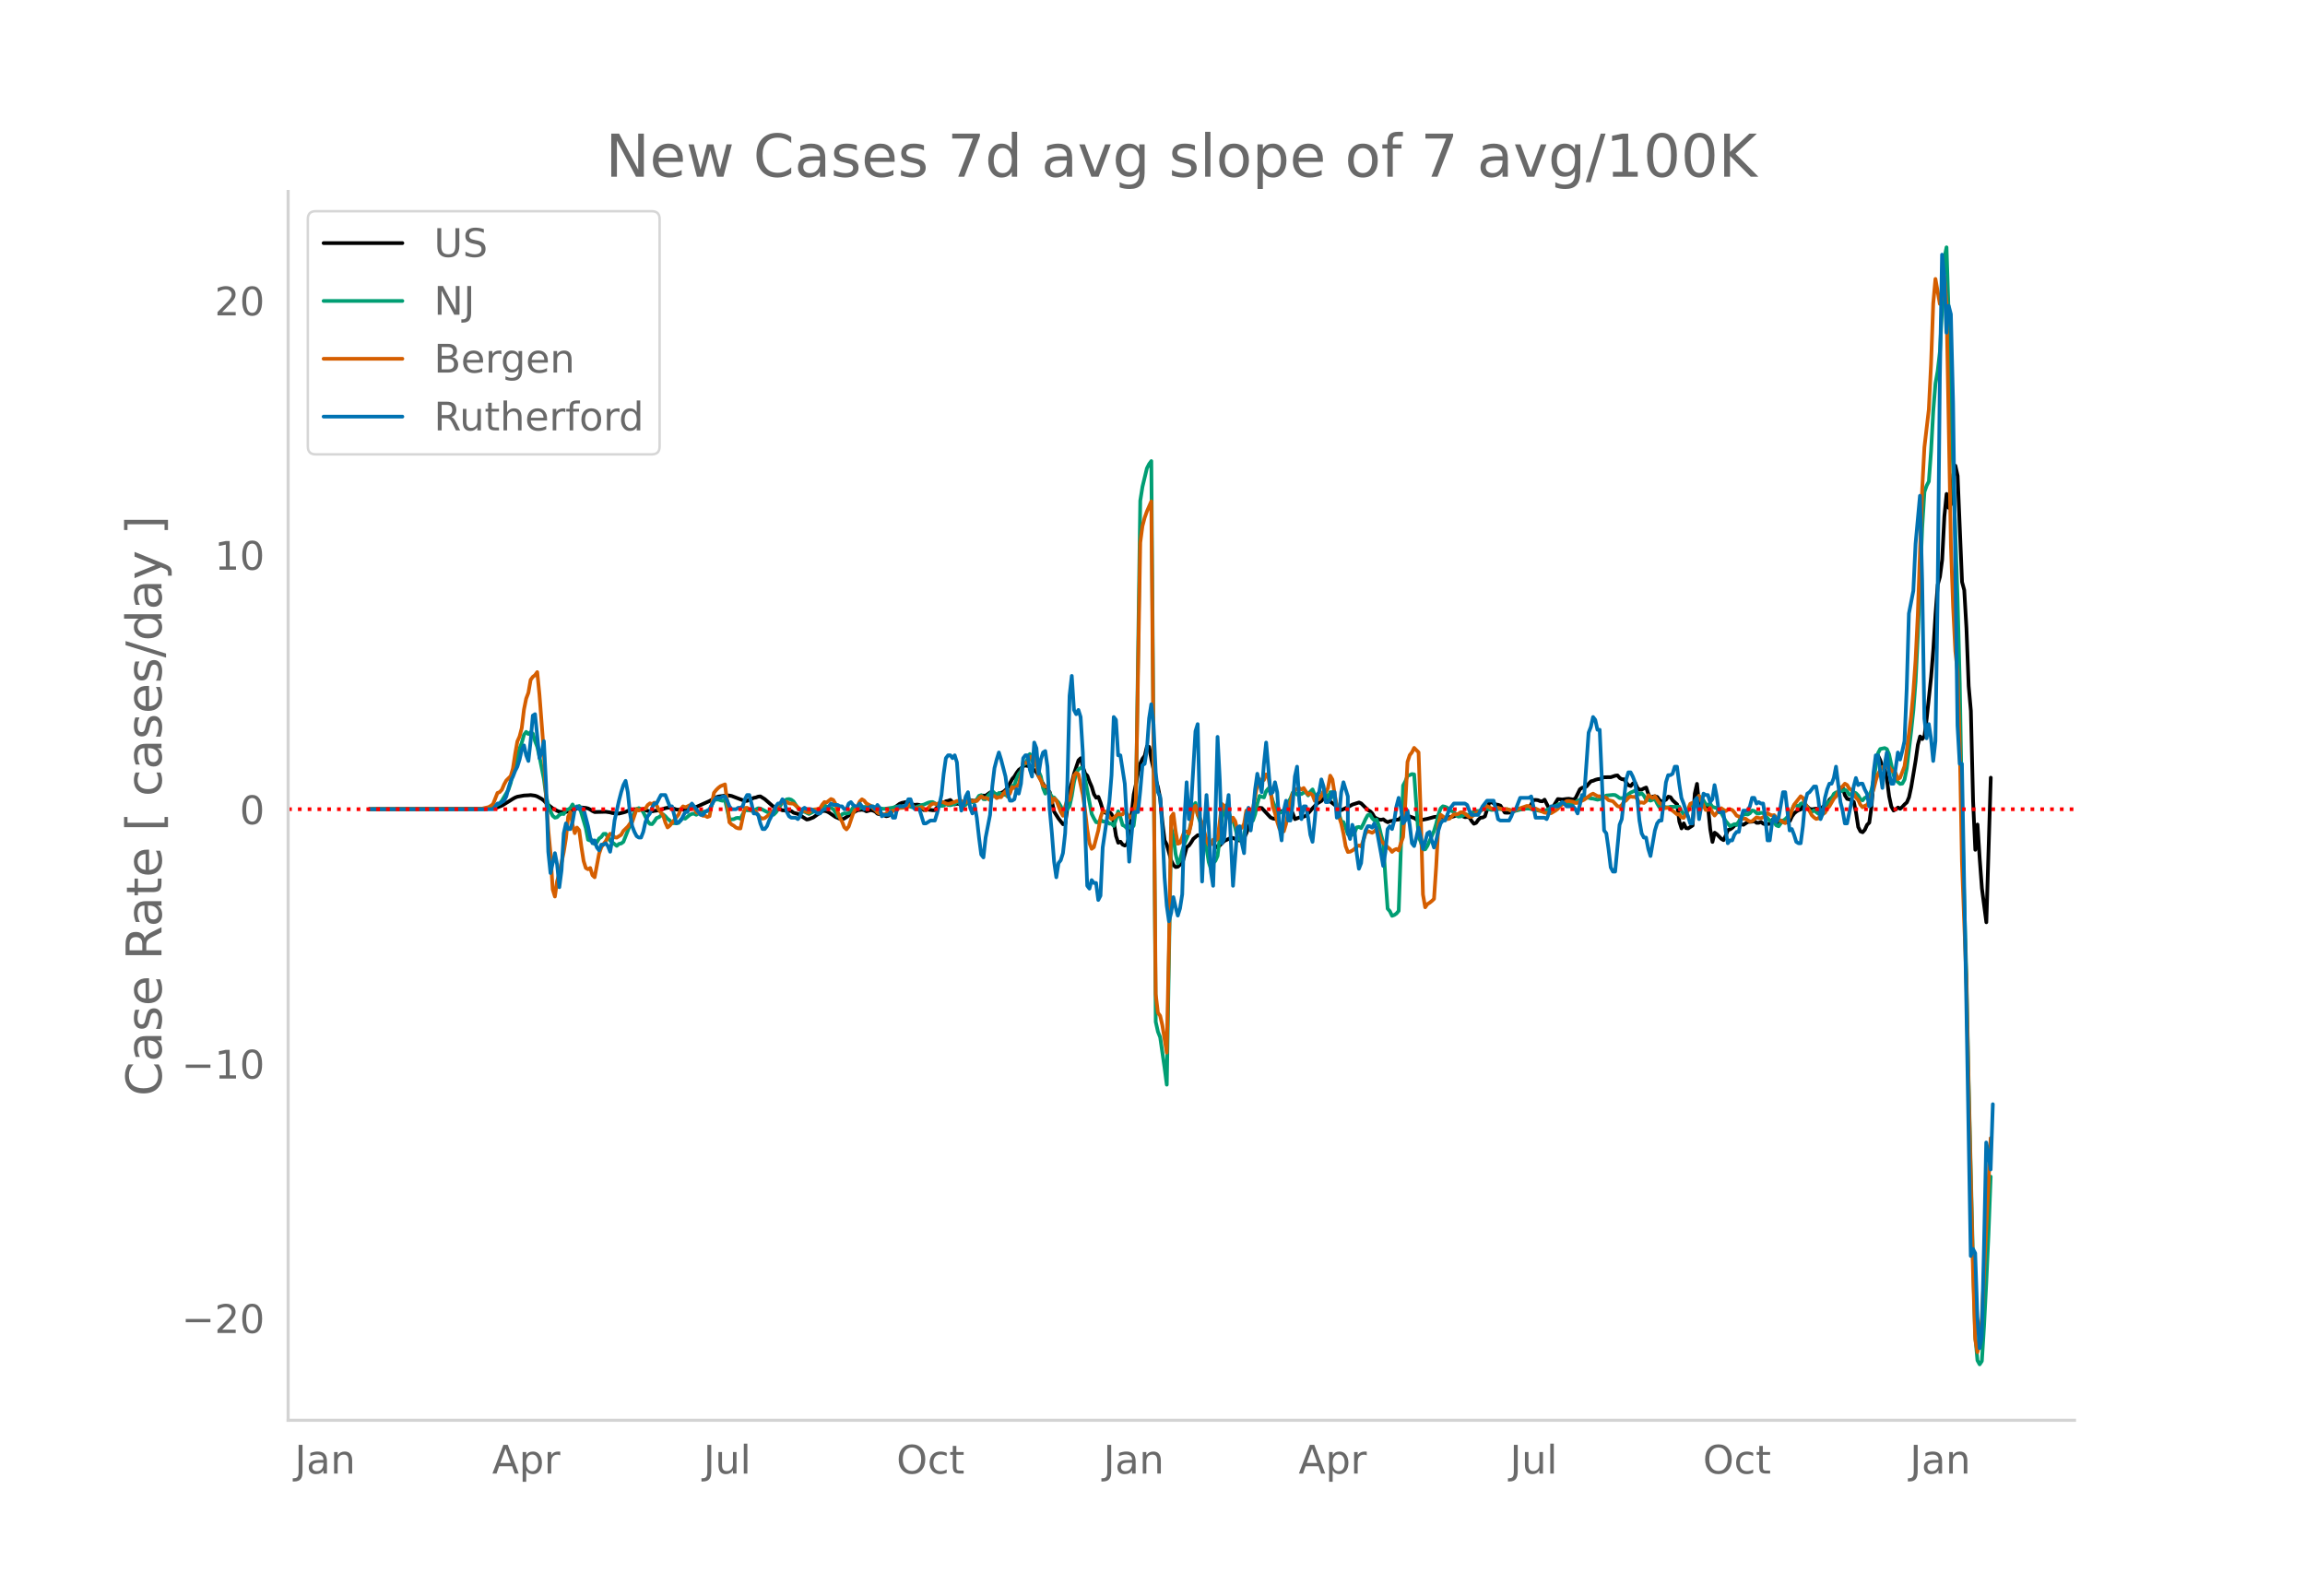 <svg height="864" viewBox="0 0 936 648" width="1248" xmlns="http://www.w3.org/2000/svg" xmlns:xlink="http://www.w3.org/1999/xlink"><defs><style>*{stroke-linecap:butt;stroke-linejoin:round}</style></defs><g id="figure_1"><path d="M0 648h936V0H0z" style="fill:#fff" id="patch_1"/><g id="axes_1"><path d="M117 576.72h725.4V77.76H117z" style="fill:none" id="patch_2"/><path clip-path="url(#p39eb013142)" d="m149.973 328.59 46.655-.123 3.589-.199 1.794-.423 1.795-.72 2.691-1.628 1.795-1.133.897-.494.897-.348 1.795-.327.897-.165 1.794-.094.898-.089 1.794.253.897.316 1.795.989.897.693.897 1.003 2.692 2.159 1.794.992.897.36 1.795.203.897-.11.897-.297 1.795-.285.897-.4 1.794-.934 2.692.286.897.213.897.437.898.608.897.416 4.486-.12 1.794.26.898.268 1.794.172.897.03 1.795-.436.897-.254.897-.42 1.795-.45.897-.179 3.589.142 2.691.737.898-.038.897-.184 1.794-.231 2.692-.866.897-.184.897-.045.897.149 1.795.625.897.073.897-.132 1.795.275 1.794-.46.897-.44.898-.257.897-.103 4.486-2.01.897-.405 2.692-1.52.897-.304 2.692-.36.897-.094.897.058.897.18 5.384 2.046.897-.08 1.794-.802.897-.394.898-.168.897-.349.897-.1 1.795 1.122 4.486 3.923.897-.08 1.794.69.898.028.897.199 1.794.069.897.684 1.795.514 3.589 2.256.897-.156 1.794-.706 3.59-2.555.896-.108.898.223.897.43 2.692 1.844 1.794.75.897.15.897-.292 3.59-2.41 1.794-.947 1.794-.2.897.202.898.449 1.794-.49.897.207.897.383.898.88.897.2.897-.15.897.616.898.35.897-.193.897-.958.897-1.555.897-.977 1.795-1.351.897-.377 1.794-.37.898.185.897.506.897.354.897.095.898-.082.897.125.897 1.212.897.884.897-.204.898.014 1.794.253.897-.033 1.795-2.408.897-.106 1.794-1.103.898-.166.897-.345 1.794 1.753.897-.264.898.164 1.794-.273.897.301 1.795-1.66.897.25.897.053.897-.133.898-.9.897-1.074 1.794.004 1.795-1.281.897-.177 1.794 1.22 2.692-1.284.897-.761.897-1.077 1.795-3.383.897-1.021.897-1.49.898-1.217.897-.65.897-.878.897-.228.897.195.898-.072.897.828.897.991.897.766 3.59 6.323 1.794 1.78 1.794 7.973 1.794 2.81 1.795 2.255.897-.078 1.795-13.79.897-2.998.897-3.703 1.794-5.372.898-.87.897 3.51.897 2.687.897.927.897 2.44.898 2.056.897 2.973.897 1.46.897-.371.898 2.36.897 3.016.897 1.03.897.396.897-.62.898.87.897 3.176.897 5.705.897 2.709.898-.42.897 1.177.897.393.897-.615.897-3.21 1.795-16.916.897-4.153.897-4.909.897-3.53.898-1.94.897-1.21.897-3.822.897.232.898 5.063 1.794 8.314.897 2.977.897 4.618.898 9.782.897 7.21.897 1.759 1.795 6.49.897 1.772.897.816.897-.141.897-.902.898-.425 1.794-6.61.897-.669.897-1.247.898-1.48 1.794-1.484.897.181.898.94.897.158 1.794 1.493 1.795.266.897 1.438.897.567 2.692-2.685 2.691-1.27.898.058 1.794.837.897.18.897-.438.898-.651.897-1.824.897-2.606 2.692-6.382.897-.958.897-.392.897.085 2.692 2.896.897.951.898.385.897.18.897-1.093.897-1.706.897-.375.898-.157.897-.54 1.794-.577 1.795 4.535 1.794-.696.897-.03 1.795-.645 2.691-3.067 1.795-1.888 1.794-1.103.898-1.046.897-.699 1.794 2.03 2.692 2.05.897.904.897.512 2.692-1.213 1.794-1.032 2.692-.852.897.402 2.692 2.672.897.474.897.92.897 1.528.898.533.897.387.897.124.897-.201.898.722.897.453.897-.409.897-.14 1.795-.485.897-.05.897-.943.897-.763 2.692.476 1.794.638.898.621.897.385 3.589-.722 2.691-.728 1.795-.201.897.161.897.372.897.098 1.795-.377.897-.079.897-.264 1.795-.67.897.005.897.664.897.379.898-.117.897.242.897 1.46.897 1.072.897-.356.898-1.268.897-.834.897-.071.897-.48 1.795-5.693.897-.027.897.525.897.392.898.128.897.321 1.794 2.839.898.06.897-.054 1.794-.557 1.795-.787.897-.202 3.589-.316 1.794-3.246.897-.039.898.103.897.38.897.074.897-.664 1.795 3.541.897-.513.897-.333 1.795-2.95 1.794.185 1.794-.238.898-.057 1.794.318.897-.55 1.795-3.638.897-.59.897-.186.897-.367.898-1.146.897-.932.897-.217.897-.388.897-.249.898-.103.897-.431.897-.256 2.692-.034 1.794-.604.897-.114.898 1.037.897.51.897.035.897 1.4.897 1.006.898.326.897-1.056.897-.28.897 2.05.898.799.897-.08.897-.483.897-.35.897 2.735.898 1.62.897-.673.897-.137.897.287.897 1.272.898.607 1.794-.777.897-1.217.898.204.897 1.31 1.794 1.613.897 6.97.898 2.79.897-2.055.897 1.925.897.121 1.795-1.166.897-12.988.897-3.925.897 8.882.898-.073 1.794.406.897.268.897 8.984.898 5.115.897-3.758.897.643 1.795 1.84.897.545.897-1.844.897-2.235.897-.315.898-.613.897-.901.897-.704.897-.21.898.366.897.219 1.794-1.144 1.795-.131.897-.195.897.685.897-.026.897-.349.898.722.897.23 1.794-.212.898-1.583.897-.21.897 1.33.897-.284.897-.402.898-.102.897.131.897.61.897-.54.898-1.91.897-1.257.897-.77.897-.513.897-.326.898-1.359.897-.683.897 1.023.897.802.897.184 1.795-.287.897.504.897.02.898-1.3.897-.273.897-.615.897-1.974.897-.811 1.795-1.296.897-.082.897-2.095.898-.542.897 3.118.897 1.399.897.181 1.795 1.03.897 4.332.897 5.894.897 1.75.897.36.898-1.026.897-1.971.897-.903.897-6.461.898-11.47.897-7.057.897-2.18.897 1.87.897 2.83.898.69.897 4.265.897 6.84.897 4.18.898 1.578.897-.497.897-.722.897.493.897-.788.898-.999.897-.783.897-2.108.897-4.14 1.795-10.8.897-6.368.897-3.377.897 1.058.898-1.257.897-7.122 1.794-16.856.897-11.174.898-14.442.897-11.848.897-3.208.897-6.887.897-17.624.898-9.108.897 5.655.897-1.45.897-11.99.898-3.674.897 4.126 1.794 43.086.897 3.3.898 15.553.897 23.397.897 10.104.897 36.723.898 19.672.897-10.27.897 13.998.897 11.965 1.795 13.734 1.794-58.723h0" style="fill:none;stroke:#000;stroke-linecap:round;stroke-width:1.5" id="line2d_1"/><path clip-path="url(#p39eb013142)" d="m149.973 328.589 45.758-.08 2.691-.205 1.795-.451 2.692-1.626.897-1.097 2.691-4.522.898-2.708 1.794-7.837 1.794-6.136.898-2.324.897-3.268.897-1.138.897.874.898-.758.897.586.897 3.027.897 2.312.897 3.955 1.795 9.117.897 6.76.897 4.032.898 2.358.897 1.825.897.747.897-.196.897-.92.898-.462.897.095.897-1.763.897-.058.897-.61.898-1.457.897 1.652 1.794-1.053 1.795 5.998.897 3.08.897 4.647.897.355.898-.119.897 1.538.897-.721.897-1.542.898-.627.897-1.248.897-.051 1.794 2.77 2.692 2.135.897-.799.897-.17.898-.652 2.691-6.783.898-3.265.897-1.874.897-1.417.897-.37.897.41.898 1.248 1.794 3.686.897 1.075.898.094.897-1.085.897-1.376.897-.337.897-.664.898-.52.897.781.897 1.002.897.701.897 1.115 1.795-.017.897-.1.897-1.307.898-.591.897.17 1.794-1.497.897-.452.898-.062.897.444 1.794-1.112.898-.048 1.794-.383.897-.15 1.795-4.453 1.794-.041.897.314.897.183.898-.358 1.794 8.002 1.795-.19.897-.428.897-.116.897.375 1.795-3.466 1.794.048.897.23.897-.178 1.795-.877.897.106 4.486 2.3.897.198.898-.882.897-1.227 1.794-2.9.898-.715.897-.518.897-.105.897.276.897.677 1.795 2.715.897.915.897.592.897-.03 1.795.917 2.692-1.341 1.794-.875.897-.774.897-.535.898.526.897.349.897.167.897.528.898 1.284.897 1.576.897.177.897-.957.897-.386.898.068.897-.156.897-.961.897-1.319.897.099.898.502 2.691-.83.898-.022.897.134.897-.213.897-.039 1.795.577 1.794.247.897.108 3.59-.49.896-.298 1.795-.269.897.148.897-.07.897-.267.898.134 1.794.48.897.121 2.692-1.055.897-.176 1.795-.783.897-.22.897-.047.897.486.898.631.897.086.897.422.897-.16.897-.673.898.412.897.098 1.794-.468.897-.968.898.454.897 1.413.897.032.897-.655.898-1.381.897-.482.897.828.897-.212.897-.96.898-1.417.897-.28.897 1.625.897.048.898-1.434.897-.885.897-1.06 1.794 1.882.898-1.054 1.794.835.897-.187.897.857.898-1.945.897-2.422.897-.23.897-2.747.898-1.928.897-1.148.897-2.574.897-.43 1.795-3.909.897 2.65.897 1.587.897.561 1.795 4.378.897 4.665.897 2.247.897-1.425.898 1.168.897 1.641.897.189.897 1.119.897.88.898 1.558.897 1.983 1.794-.7.898-1.338.897-4.14.897-5.588.897-3.66.897-1.547.898-.54.897.092.897 4.241 2.692 14.32.897 1.8.897 1.546.897.135.898-1.266.897.838.897.08.897-.041.897.849.898-.02.897.968.897-2.65.897-3.293.898 2.397.897 3.175.897.455.897.928.897-.883.898.926.897-1.164.897-7.013 1.794-124.98.898-5.67 1.794-7.46.897-1.741.898-1.204 1.794 227.705.897 4.027.897 2.229 1.795 12.383.897 6.881 1.795-104.171.897 3.259.897 7.265.897 3.758.897-1.249.898-3.806.897-2.872 1.794-4.51.897-4.215.898-6.757.897-1.101.897 4.917.897 2.419.898 3.196.897 4.326.897 3.59.897 5.576.897 2.889.898-2.537.897-.834.897-2.05 1.795-15.42.897-3.662.897-1.51 1.794 5.42.898.632.897 3.194.897 3.64.897 1.112.897.375.898-2.256.897-5.225.897-2.188.897 1.497.898.06.897-2.597.897-4.325.897-3.124.897.386.898.255.897-2.576.897-1.048.897 1.988.898 3.162.897 2.254.897 1.782.897.673.897-.257.898-.61.897-2.008 1.794-2.926.897-2.385.898-.124.897.941.897-.581.897.362.898-.659.897-.041.897 1.243.897-1.553.897-.88.898 2.3.897.184.897.302.897-.064.898-1.757.897 1.039.897 1.457.897-2.35.897.101.898 2.676.897 2.313.897 3.835.897 2.956.897.273.898 2.301.897 2.619.897-.13.897.398.898-.86.897-2.182.897-.18.897.461.897-1.645.898-2.009.897-1.596.897-.283.897 1.537.897.91.898-.374.897 2.384.897 3.794.897 3.18.898 14.374.897 12.455.897 1.04.897 1.868.897-.323.898-.611.897-1.073 1.794-50.92.898-1.635.897-2.299.897-.287.897-.406.897.128 1.795 25.308.897 2.117.897 3.103.897-.109.898-1.401 2.691-6.046.898-3 .897-3.702.897-2.481.897-.842.897.193.898.403.897.928 1.794.776.898 1.205.897.676.897-.069.897-.301.897-.434 1.795.08.897-.555.897-.758.897-.29.898.078.897-.218 1.794-.603.898-.152 1.794.516 1.794-.09.898-.243.897-.027.897.182 1.795-.102 2.691.647.897-.028 1.795-.463 2.691-.487.898.057 1.794.423 1.795.377 1.794.284.897-.119 4.486-2.01.898-.555.897-.322 1.794-.008 1.795-.256.897.069.897-.064 1.794-.92 1.795-1.064 1.794-.276.898.056.897.29.897.064 1.794.439.898-.206.897-.37.897-.63.897-.494 2.692-.26.897.066.897.551.898.685.897.035.897-.206.897-.32.897-1.114.898-.632 1.794-.783 1.795 1.512.897-.449.897.989.897 1.614.897.062.898.33 1.794-.709.897 1.875.897 1.498.898-.482 1.794.49.897.037.898-.225 1.794.028 1.794-.03.898 1.764.897 1.187.897-.267.897-1.147.898-2.039.897-.238.897.688.897-3.096.897-1.21.898 1.61.897.166.897 1.585.897.224.897-.49.898 1.273.897.306.897.184.897 1.545.898.435 1.794 3.301 1.794 2.113 1.795-.84.897.398.897-1.463.898-2.01.897-.698.897-.292.897.152.897-.501.898-1.129.897.205.897.883.897.172.897-.324.898.15 2.691 3.066.898.487.897.348.897 1.106.897.329.897-1.265.898-1.036.897-.584.897-.939.897-1.19 1.795-3.503.897.067.897.38.897-1.114.898-.283 1.794 1.73.897 1.344.897.568.898-.667 1.794 1.422.897-.783.898-.995 1.794-2.668.897-.497.897-1.336.898-1.832.897-.599.897.005 2.692-1.095.897.65.897 1.429.897-.353.898-.684.897.383.897.931.897 1.523.897.48.898-1.049.897-.269.897-.51.897-2.318.898-4.328.897-5.99.897-4.739.897-1.673 1.795-.375.897.434.897 2.107 1.795 8.407.897 2.064 1.794 1.544.897-.133.898-1.644.897-4.51 1.794-15.08.897-8.516.898-11.673.897-18.37 1.794-44.27.898-14.36.897-2.53.897-1.738.897-12.216.897-16.383.898-11.147.897-5.118.897-7.776.897-17.627.897-20.192.898-4.611.897 28.15.897 35.615 2.692 78.813.897 34.753.897 51.516.897 36.2.898 30.584.897 43.009 1.794 73.229.898 30.112.897 10.009.897 1.61.897-1.33.897-14.279.898-17.475.897-19.657.897-23.495h0" style="fill:none;stroke:#009e73;stroke-linecap:round;stroke-width:1.5" id="line2d_2"/><path clip-path="url(#p39eb013142)" d="m149.973 328.589 42.169-.102 3.589-.124 2.691-.622.898-.52.897-.69 1.794-4.546.898-.34.897-.972.897-2.137.897-1.617 1.795-1.775.897-3.098.897-5.88.897-5.078.897-2.035.898-3.438.897-7.508.897-4.444.897-2.363.898-5.225.897-1.22.897-.69.897-1.244.897 9.068 1.795 23.396.897 18.896.897 12.687.898 9.385.897 14.814.897 2.894.897-6.253.897-3.155 1.795-8.616.897-5.541.897-8.809.897-1.979.898 5.236.897 3.38.897-2.26.897 1.062.898 6.785.897 5.722.897 2.85.897.497.897-.51.898 2.94.897.826 1.794-9.543.898-2.59.897-1.402.897-1.108.897-1.764.897-1.267.898.294.897 1.154.897.135 1.794-1.142.898-1.583 1.794-1.741.897-1.267.898-.599 1.794-5.27.897.589 1.795-.792.897.011.897-1.424.897-.702.898.283.897-.554.897.984.897 1.832 1.795 2.34.897 2.873.897 2.012.897-.712 3.59-4.523.896-2.16.898-1.153.897.328.897-.294.897-.475.897-.25.898 1.177.897 1.911.897.294.897.464.898.655.897-.01.897.52.897-.329 1.795-9.487.897-1.13.897-.894.897-.69 1.795-.723.897 7.067.897 8.322.897.916.898.498.897.746.897.317.897.034 1.795-8.311.897-.09 1.794 1.062.897-.034.898.588.897 1.402.897.995.897.396.898-.215 2.691-2.08 1.795-2.205 1.794-1.776.897-.248 1.795-.25.897.566 1.794.147 3.59 2.951.896-.067.898.497.897.26.897-.746.897-.52 1.795-.192.897-.272.897-1.47.897-1.108.898.158 1.794-1.39.897.373.898 1.537.897 3.257.897 2.522.897 1.47.897 2.307.898.87.897-1.142 1.794-5.303 1.795-3.03.897-1.866.897-.882.897.531.898 1.142 1.794.973.897.972.897.712.898 1.03.897.486.897.113.897.35 1.795-1.097.897-.203.897-.328.897-.136 1.795-1.006 1.794-.113.897.079 1.795-1.572 1.794 1.606.898.18.897-.203.897-.362 1.794 1.357.898-.972.897-1.154.897-.599h.897l.898.204 1.794-.973.897.249.897.407.898.215.897-.17 1.794-.644.897-.373.898-.113.897.101.897.441.897.159.898-.679h.897l.897.17.897-.192.897.09.898-1.086.897-.814.897.656.897-.045.898.362.897.588.897-1.55.897-.124.897.86.898-.419.897.034.897-1.447.897-.95.897 2.035.898-1.153.897-2.578.897.407.897-.6.898-.904.897-3.585.897-5.314 1.794.214.898-2.34.897-.328.897.35.897 2.986.897 4.738.898 1.662.897 2.114.897.362.897-.147.898 3.856.897 2.895.897-1.787.897.803 1.795 4.693.897 1.572.897-3.732.897-2.996.898.339.897-4.467.897-5.45.897-1.12.897.555 1.795 8.333.897 6.287.897 7.701.897 5.688.898 2.284.897-.667 1.794-6.807.898-5.157.897-2.748.897.215.897.362.897 1.911.898.837.897-.43.897-.983.897-.679.898.226.897-.068.897-1.402 1.794 2.397.898.328.897-2.012.897-4.614 1.794-105.072.898-6.728.897-3.37.897-2.521 1.795-4.128 1.794 200.069.897 7.61.897 1.21.898 3.856 1.794 11.115.897-43.942.898-51.823.897-1.29.897 7.113.897 5.145.897-.361 1.795-4.705.897.08.897.802.897-3.742.898-6.536.897-.95.897 3.584.897 1.357.898 2.081 1.794 6.853.897 2.046.897-.237.898-1.923.897.374.897-.69 1.795-14.203.897.814 1.794 4.4.897 2.227.898-1.877.897 1.424.897 3.642.897-.419.897-.554.898-1.583.897-5.349.897-.463.897 2.34.898-2.532 1.794-9.85.897-2.25.897.34.898-.057.897-2.284.897 1.051.897 5.507.898 6.49.897 2.658.897 3.528.897 2.827.897 1.063.898.011.897-2.996.897-4.998.897-4.116.897-3.053.898-1.685 1.794-.69.897.543.898-.588.897 1.425.897 1.21.897-.464.897.667.898 2.375 1.794-.679.897-1.3.898-1.934.897.419.897-1.73.897-5.01.897 1.56.898 5.87.897 5.02.897 4.263.897 2.703.897 4.127.898 5.145.897 2.307.897-.113.897-.475.898-.633.897-.995.897-.441.897.407.897-2.352.898-2.963.897-.916 1.794.69.897-.577.898-1.085.897 2.035.897 2.906 1.795 1.674.897.893.897.724.897 1.176.897-.803.898-.373.897.588.897-2.93.897-2.498.898-13.66.897-16.849.897-2.747.897-1.142.897-1.81 1.795 1.798.897 25.567.897 32.17.897 5.191.898-1.278.897-.554.897-.712.897-.86.898-13.365.897-16.94.897-3.855.897.633.897.803.898.316.897-.17 1.794-1.763.898.034.897-.215.897-.633.897-.023.897.52.898.78.897.611.897-.068 1.794-1.413 1.795-1.018 1.794-1.436.898-.464.897.407.897.566.897.045 1.795-.34 1.794.623 1.795-.102.897.283.897.43.897.112 1.795-.938.897-.226 2.691-.939.898.057.897.588.897.361.897.08 3.59 1.617.896.124.898-.011.897.113 1.794-1.063.898-.656.897-1.086.897-.735.897-.588.897-.735.898-.056 1.794.283.897.497.897-.034.898-.543.897-.327.897-.453 2.692-2.013.897-.418 1.794 1.04.898.023.897.26.897.113.897.317.898.893 1.794.452 1.794 1.945.898.283.897-.69.897-1.345.897-.566.897-1.063.898-.486.897.158.897-.067.897.859.898 1.606.897-.17.897.226.897-.724.897-2.442 1.795 1.199.897-.803 1.794 2.77.898.464.897 1.685 1.794-.25.898.702.897.509 1.794 1.504.897-.034.898 1.232.897.25.897-1.37 1.795-4.364.897-.384.897.746.897-2.454.897-1.13.898 2.227 1.794 3.505h.897l.897-.848.898 1.9.897 1.21.897-1.086 1.795-1.888 1.794 1.176.897-.577.897-.147.898.272.897 1.029.897 1.3.897.317.898.644.897.306.897-.068.897.644.897.498.898-.125 1.794-1.571.897.294.897.09.898-.396 1.794-1.673.897.588.898.328.897-.125.897 1.142.897.894.897.079.898.791.897.34.897-.848.897-1.708.898-2.646.897-2.273 2.691-3.426.898.678.897 2.285.897 1.65.897 1.391.897 1.697.898.882.897.622.897-.227.897-1.289.898-.43.897-.576.897-1.617.897-.995 1.795-3.087.897-.961.897-1.923.897-1.526.898-.61.897-1.064.897.52.897 1.504.897.464 1.795 3.143.897.962.897 1.922.897 1.04.898-.565.897-.35.897-1.403 1.795-4.953.897-3.584.897-2.714 1.794-2.782.898-.056.897.124.897-.113.897 1.39 1.795 1.12.897 2.443.897-.532 1.795-4.636.897-6.287 1.794-13.999.897-9.883.898-12.914.897-18.25 1.794-51.236.898-16.962 1.794-15.355.897-18.229.897-24.809.898-9.985 1.794 10.155.897-2.59.897-8.695.898 10.765 1.794 98.456.897 24.968.898 18.002.897 8.48.897 29.955.897 47.176 1.795 47.956.897 42.834 1.794 75.231.898 27.84.897 5.28.897-3.754.897-10.007 3.59-73.173h0" style="fill:none;stroke:#d55e00;stroke-linecap:round;stroke-width:1.5" id="line2d_3"/><path clip-path="url(#p39eb013142)" d="M149.973 328.589h50.244l1.794-2.304h.898l1.794-1.152.897-1.728.897-3.455.898-2.88.897-1.727.897-2.304.897-1.728.897-2.88.898-4.031.897-1.728.897 4.032.897 2.303.898-8.063.897-10.366.897-.576 1.794 17.854.898-2.304.897-4.608.897 17.854.897 27.069.898 8.638 1.794-8.063.897 4.608.897 9.215.898-6.911.897-14.974.897-4.032.897 2.304h.897l.898-2.88.897-5.183.897-1.152.897 1.152.898-.576.897.576 1.794 6.91.897 4.608.898 2.304.897-1.152.897 2.88.897 1.152.898-2.304h.897l.897-.576.897 1.152.897 2.304.898-5.184.897-7.487 1.794-8.063.897-3.455.898-2.88.897-1.728.897 4.608.897 8.639.898 5.183.897 2.304.897 1.727.897.576h.897l.898-2.303.897-4.032.897-2.304.897-1.151.898-2.304.897-1.728h.897l1.794-3.455h1.795l1.794 4.607h.897l1.795 6.911 1.794-1.152 1.795-3.455h.897l1.794-3.456 3.59 4.607h.897l.897-1.151 1.794-1.152 1.795-3.456.897-1.152h1.794l.897-.576h.898l.897 1.728.897 2.304.897 1.152h1.795l.897-.576h.897l.897-.576.898-2.88.897-1.727h.897l.897 3.455.897 4.032h.898l.897.575.897 3.456.897 2.304h.898l.897-1.152.897-2.304 1.794-3.455.898-2.304.897-1.152h.897l.897-1.728.898 1.152.897 4.032.897 1.727.897.576h1.795l.897.576.897-1.152.897-2.88.897-.575.898.576h1.794l2.692 1.728h.897l.897-1.152.897-.576h.898l1.794-2.304.897.576h1.795l.897.576h.897l.897 1.152h.898l.897-2.304.897-.576.897 1.152.897.576h.898l.897-1.152 1.794 2.304.898-.576h.897l.897-.576h.897l.897 1.152.898-1.728.897 1.152.897 3.455.897-.576h1.795l.897-1.151.897 2.303h.897l.898-4.031.897-.576h1.794l.897-.576.898-2.304h.897l.897 2.88.897 1.152h1.795l1.794 5.759h.897l1.795-1.152h1.794l.898-2.88.897-3.455.897-4.031.897-8.64.897-6.334.898-1.152h.897l.897 1.152.897-1.152.897 2.88.898 12.67.897 6.91.897-2.303.897-3.456.898-1.727.897 6.335.897 2.304.897-3.456.897 5.183.898 8.063.897 6.911.897 1.152.897-8.063 1.795-9.215.897-11.518.897-7.487.897-3.456.898-2.88.897 2.88 1.794 6.912.897 6.91.898 2.88h.897l.897-.576.897-4.031.898 1.728.897-4.032.897-10.366.897-1.152h.897l.898 5.759.897 2.88.897-13.823.897 2.304.897 10.367.898-5.76.897-2.88.897-.575.897 6.335.898 17.278.897 9.79.897 11.519.897 6.335.897-5.76.898-1.15.897-2.88.897-8.063.897-20.158.898-35.707.897-8.063.897 13.822.897 1.728.897-1.728.898 2.88.897 14.398.897 30.524.897 23.613.897 1.152.898-3.456.897 1.152h.897l.897 6.91.898-1.727.897-19.581 2.691-18.43.898-10.942.897-23.613.897 1.152.897 14.398h.898l1.794 11.518 1.794 31.676 1.795-20.157h1.794l.897-8.64.898-10.366.897-.576.897-5.759.897-12.67.898-5.76.897 8.063.897 19.582.897 8.063.897 1.727.898 13.247.897 19.581.897 11.519.897 6.335.898-3.456.897-6.335.897 4.032.897 3.455.897-2.88.898-5.759.897-30.524.897-14.974.897 14.974.897-5.183 1.795-30.524.897-2.88.897 35.708.898 28.22.897-21.31.897-13.821.897 12.67.897 18.43.898 5.759.897-27.069.897-33.403.897 17.277.898 25.917.897-1.728.897-10.942.897-6.911 1.795 36.859 1.794-23.613.897-.576.897 6.911.898 4.031.897-15.55.897-2.88.897 9.216.898-6.911.897-9.791.897-6.335.897 4.031.897 3.456.898-11.519.897-8.639 1.794 20.734.898-.576.897-4.032.897 4.032.897 13.822.897 5.76.898-12.095.897-4.032.897 8.063h.897l.897-6.335.898-11.518.897-4.032.897 13.822.897 7.487.898-5.183h.897l.897 4.607.897 6.911.897 2.88.898-8.639.897-10.366.897-1.152.897-5.184.898 2.88.897 6.335h.897l.897-1.152.897-2.88h.898l.897 10.367.897-.576.897-9.79.897-4.032 1.795 5.76v14.398l.897 2.88.897-5.76.898 2.304.897 9.214.897 6.336.897-2.304.897-9.215.898-4.031.897-1.728h.897l.897.576.897-1.728.898 2.304 1.794 9.79.897 5.184.898-5.76.897-9.214.897-1.152.897 1.152.897-3.456.898-5.76.897-3.455.897 4.032.897 6.335.898-1.152.897-4.031.897 5.759.897 7.487.897 1.152.898-3.456.897-4.031.897 4.031.897 4.608.897-2.88.898-3.455.897-.576.897 3.455.897 2.88.898-2.88.897-4.031.897-2.88.897-1.152h.897l1.795-4.607 1.794-2.304h4.486l.898.576.897 2.304.897 1.727h2.692l1.794-3.455 1.795-2.304h2.691l.897 3.456.898 4.031.897.576h3.589l.897-1.728.897-2.303.897-.576 1.795-4.608h3.589l.897-.576.897 4.032.897 4.607h3.59l.896.576.898-2.303.897-2.88h2.692l.897-.576.897-1.152.897.576.897 1.152h2.692l.897 1.152.897 1.728.898-3.456.897-4.031h.897l1.795-25.341.897-2.304.897-4.031.897 1.152.897 4.031h.898l1.794 40.89.897 1.153.898 6.335.897 7.487.897 1.727h.897l1.795-19.005.897-2.304 1.794-16.126.897-2.88h.898l.897 1.729.897 2.303.897 6.335.898 9.215.897 5.184.897 1.727h.897l.897 4.608.898 2.88 1.794-10.367.897-2.88.897-1.152h.898l1.794-15.55.897-2.88h.898l.897-.575.897-2.88h.897l.897 6.911.898 5.76.897 2.303.897 2.88.897 2.303.898 2.88h.897l.897-9.215.897-1.152.897 8.64 1.795-10.367.897.576h.897l.897 2.88.898-1.153.897-5.759.897 4.607.897 6.336h1.795l.897 7.487.897 5.183.897-1.152h.898l.897-2.304.897-1.151h.897l.898-5.184.897-3.455h1.794l.897-1.728.898-3.456h.897l.897 2.304.897-.576.897.576h.898l.897 5.76.897 9.214h.897l.898-6.911.897-2.88.897 2.304.897-1.728 1.795-10.366h.897l1.794 15.55.898-.576.897 2.303.897 2.88.897.576h.897l.898-6.911.897-9.79.897-3.456.897-.576 1.795-2.304h.897l.897 5.183.897 8.063.898-2.303.897-6.336.897-3.455.897-2.304h.897l.898-2.304.897-4.607 1.794 14.398.898 3.456.897 5.183h.897l1.794-8.639.898-6.335.897-3.456.897 2.88.897-.576h.897l.898 2.304.897 1.728.897 5.183.897-.576.898-13.246.897-6.911h.897l1.794 13.246.898-9.215.897-5.183.897 8.063.897 4.607h.898l1.794-12.67.897 2.88.897-3.456.898-4.032.897-21.309.897-30.524 1.794-9.214.898-19.006 1.794-19.581.897 34.555.898 55.865.897 8.063.897-5.76.897 5.76.897 9.214.898-8.063.897-59.32.897-88.116.897-50.105.897 8.638.898 23.037.897-10.942.897 3.455.897 36.284 1.795 130.734.897 15.55h.897l1.795 97.331 1.794 102.515.897-2.88.898 1.728.897 25.917.897 12.67.897-4.607.897-36.86.898-42.042.897 4.607.897 6.335.897-26.492h0" style="fill:none;stroke:#0072b2;stroke-linecap:round;stroke-width:1.5" id="line2d_4"/><path clip-path="url(#p39eb013142)" d="M117 328.589h725.4" style="fill:none;stroke:red;stroke-dasharray:1.5,2.475;stroke-dashoffset:0;stroke-width:1.5" id="line2d_5"/><path d="M117 576.72V77.76" style="fill:none;stroke:#d3d3d3;stroke-linecap:square;stroke-linejoin:miter;stroke-width:1.25" id="patch_3"/><path d="M117 576.72h725.4" style="fill:none;stroke:#d3d3d3;stroke-linecap:square;stroke-linejoin:miter;stroke-width:1.25" id="patch_4"/><g id="matplotlib.axis_1"><g id="xtick_1"><g style="fill:#696969" transform="matrix(.16 0 0 -.16 119.696 598.378)" id="text_1"><defs><path d="M9.813 72.906h9.859V5.078q0-13.187-5-19.14-5-5.954-16.094-5.954h-3.75v8.297h3.078q6.531 0 9.219 3.672Q9.813-4.39 9.813 5.078z" id="DejaVuSans-74"/><path d="M34.281 27.484q-10.89 0-15.093-2.484-4.204-2.484-4.204-8.5 0-4.781 3.157-7.594 3.156-2.797 8.562-2.797 7.485 0 12 5.297 4.516 5.297 4.516 14.078v2zm17.922 3.72V0H43.22v8.297Q40.14 3.328 35.547.953q-4.594-2.375-11.234-2.375-8.391 0-13.36 4.719Q6 8.016 6 15.922q0 9.219 6.172 13.906 6.187 4.688 18.437 4.688h12.61v.89q0 6.203-4.078 9.594-4.078 3.39-11.453 3.39-4.688 0-9.141-1.124-4.438-1.125-8.531-3.375v8.312q4.921 1.906 9.562 2.844 4.64.953 9.031.953 11.875 0 17.735-6.156 5.86-6.14 5.86-18.64z" id="DejaVuSans-97"/><path d="M54.89 33.016V0h-8.984v32.719q0 7.765-3.031 11.61-3.031 3.858-9.078 3.858-7.281 0-11.484-4.64-4.204-4.625-4.204-12.64V0H9.08v54.688h9.03v-8.5q3.235 4.937 7.594 7.374Q30.078 56 35.797 56q9.422 0 14.25-5.828 4.844-5.828 4.844-17.156z" id="DejaVuSans-110"/></defs><use xlink:href="#DejaVuSans-74"/><use x="29.492" xlink:href="#DejaVuSans-97"/><use x="90.771" xlink:href="#DejaVuSans-110"/></g></g><g id="xtick_2"><g style="fill:#696969" transform="matrix(.16 0 0 -.16 199.835 598.378)" id="text_2"><defs><path d="M34.188 63.188 20.797 26.906h26.812zm-5.579 9.718h11.188L67.578 0h-10.25l-6.64 18.703h-32.86L11.188 0H.78z" id="DejaVuSans-65"/><path d="M18.11 8.203v-29H9.077v75.484h9.031v-8.296q2.844 4.875 7.157 7.234Q29.594 56 35.594 56q9.968 0 16.187-7.906 6.235-7.907 6.235-20.797T51.78 6.484q-6.218-7.906-16.187-7.906-6 0-10.328 2.375-4.313 2.375-7.157 7.25zm30.578 19.094q0 9.906-4.079 15.547-4.078 5.64-11.203 5.64-7.14 0-11.218-5.64-4.079-5.64-4.079-15.547 0-9.906 4.078-15.547 4.079-5.64 11.22-5.64 7.124 0 11.202 5.64t4.078 15.547z" id="DejaVuSans-112"/><path d="M41.11 46.297q-1.516.875-3.297 1.281Q36.03 48 33.89 48q-7.625 0-11.703-4.953-4.079-4.953-4.079-14.234V0H9.08v54.688h9.03v-8.5q2.844 4.984 7.375 7.39Q30.031 56 36.531 56q.922 0 2.047-.125 1.125-.11 2.484-.36z" id="DejaVuSans-114"/></defs><use xlink:href="#DejaVuSans-65"/><use x="68.408" xlink:href="#DejaVuSans-112"/><use x="131.885" xlink:href="#DejaVuSans-114"/></g></g><g id="xtick_3"><g style="fill:#696969" transform="matrix(.16 0 0 -.16 285.67 598.378)" id="text_3"><defs><path d="M8.5 21.578v33.11h8.984V21.922q0-7.766 3.016-11.656 3.031-3.875 9.094-3.875 7.265 0 11.484 4.64 4.234 4.64 4.234 12.656v31h8.985V0h-8.984v8.406Q42.047 3.422 37.718 1q-4.313-2.422-10.032-2.422-9.421 0-14.312 5.86Q8.5 10.296 8.5 21.578zM31.11 56z" id="DejaVuSans-117"/><path d="M9.422 75.984h8.984V0H9.422z" id="DejaVuSans-108"/></defs><use xlink:href="#DejaVuSans-74"/><use x="29.492" xlink:href="#DejaVuSans-117"/><use x="92.871" xlink:href="#DejaVuSans-108"/></g></g><g id="xtick_4"><g style="fill:#696969" transform="matrix(.16 0 0 -.16 364.033 598.378)" id="text_4"><defs><path d="M39.406 66.219q-10.75 0-17.078-8.016-6.312-8-6.312-21.828 0-13.766 6.312-21.781 6.328-8 17.078-8 10.735 0 17.016 8 6.281 8.015 6.281 21.781 0 13.828-6.281 21.828-6.281 8.016-17.016 8.016zm0 8q15.328 0 24.5-10.281 9.188-10.282 9.188-27.563 0-17.234-9.188-27.516-9.172-10.28-24.5-10.28-15.375 0-24.593 10.25-9.204 10.265-9.204 27.546t9.204 27.563q9.218 10.28 24.593 10.28z" id="DejaVuSans-79"/><path d="M48.781 52.594v-8.407q-3.812 2.11-7.64 3.157-3.828 1.047-7.735 1.047-8.75 0-13.593-5.547-4.829-5.532-4.829-15.547 0-10.016 4.829-15.563 4.843-5.53 13.593-5.53 3.907 0 7.735 1.046 3.828 1.047 7.64 3.156V2.094Q45.016.344 40.984-.531q-4.015-.89-8.562-.89-12.36 0-19.64 7.765-7.266 7.765-7.266 20.953 0 13.375 7.343 21.031Q20.22 56 33.016 56q4.14 0 8.093-.86 3.953-.843 7.672-2.546z" id="DejaVuSans-99"/><path d="M18.313 70.219V54.688h18.5v-6.985h-18.5V18.016q0-6.688 1.828-8.594 1.828-1.906 7.453-1.906h9.218V0h-9.218q-10.407 0-14.36 3.875-3.953 3.89-3.953 14.14v29.688H2.687v6.984h6.594V70.22z" id="DejaVuSans-116"/></defs><use xlink:href="#DejaVuSans-79"/><use x="78.711" xlink:href="#DejaVuSans-99"/><use x="133.691" xlink:href="#DejaVuSans-116"/></g></g><g id="xtick_5"><g style="fill:#696969" transform="matrix(.16 0 0 -.16 448.077 598.378)" id="text_5"><use xlink:href="#DejaVuSans-74"/><use x="29.492" xlink:href="#DejaVuSans-97"/><use x="90.771" xlink:href="#DejaVuSans-110"/></g></g><g id="xtick_6"><g style="fill:#696969" transform="matrix(.16 0 0 -.16 527.32 598.378)" id="text_6"><use xlink:href="#DejaVuSans-65"/><use x="68.408" xlink:href="#DejaVuSans-112"/><use x="131.885" xlink:href="#DejaVuSans-114"/></g></g><g id="xtick_7"><g style="fill:#696969" transform="matrix(.16 0 0 -.16 613.154 598.378)" id="text_7"><use xlink:href="#DejaVuSans-74"/><use x="29.492" xlink:href="#DejaVuSans-117"/><use x="92.871" xlink:href="#DejaVuSans-108"/></g></g><g id="xtick_8"><g style="fill:#696969" transform="matrix(.16 0 0 -.16 691.518 598.378)" id="text_8"><use xlink:href="#DejaVuSans-79"/><use x="78.711" xlink:href="#DejaVuSans-99"/><use x="133.691" xlink:href="#DejaVuSans-116"/></g></g><g id="xtick_9"><g style="fill:#696969" transform="matrix(.16 0 0 -.16 775.562 598.378)" id="text_9"><use xlink:href="#DejaVuSans-74"/><use x="29.492" xlink:href="#DejaVuSans-97"/><use x="90.771" xlink:href="#DejaVuSans-110"/></g></g></g><g id="matplotlib.axis_2"><g id="ytick_1"><g style="fill:#696969" transform="matrix(.16 0 0 -.16 73.733 541.274)" id="text_10"><defs><path d="M10.594 35.5h62.593v-8.297H10.594z" id="DejaVuSans-8722"/><path d="M19.188 8.297h34.421V0H7.33v8.297q5.609 5.812 15.296 15.594 9.703 9.797 12.188 12.64 4.734 5.313 6.609 9 1.89 3.688 1.89 7.25 0 5.813-4.078 9.469-4.078 3.672-10.625 3.672-4.64 0-9.797-1.61-5.14-1.609-11-4.89v9.969Q13.767 71.78 18.938 73q5.188 1.219 9.485 1.219 11.328 0 18.062-5.672 6.735-5.656 6.735-15.125 0-4.5-1.688-8.531-1.672-4.016-6.125-9.485-1.218-1.422-7.765-8.187-6.532-6.766-18.453-18.922z" id="DejaVuSans-50"/><path d="M31.781 66.406q-7.61 0-11.453-7.5Q16.5 51.422 16.5 36.375q0-14.984 3.828-22.484 3.844-7.5 11.453-7.5 7.672 0 11.5 7.5 3.844 7.5 3.844 22.484 0 15.047-3.844 22.531-3.828 7.5-11.5 7.5zm0 7.813q12.266 0 18.735-9.703 6.468-9.688 6.468-28.141 0-18.406-6.468-28.11-6.47-9.687-18.735-9.687-12.25 0-18.718 9.688-6.47 9.703-6.47 28.109 0 18.453 6.47 28.14Q19.53 74.22 31.78 74.22z" id="DejaVuSans-48"/></defs><use xlink:href="#DejaVuSans-8722"/><use x="83.789" xlink:href="#DejaVuSans-50"/><use x="147.412" xlink:href="#DejaVuSans-48"/></g></g><g id="ytick_2"><g style="fill:#696969" transform="matrix(.16 0 0 -.16 73.733 437.97)" id="text_11"><defs><path d="M12.406 8.297h16.11v55.625l-17.532-3.516v8.985l17.438 3.515h9.86V8.296H54.39V0H12.406z" id="DejaVuSans-49"/></defs><use xlink:href="#DejaVuSans-8722"/><use x="83.789" xlink:href="#DejaVuSans-49"/><use x="147.412" xlink:href="#DejaVuSans-48"/></g></g><g id="ytick_3"><use xlink:href="#DejaVuSans-48" style="fill:#696969" transform="matrix(.16 0 0 -.16 97.32 334.668)" id="text_12"/></g><g id="ytick_4"><g style="fill:#696969" transform="matrix(.16 0 0 -.16 87.14 231.364)" id="text_13"><use xlink:href="#DejaVuSans-49"/><use x="63.623" xlink:href="#DejaVuSans-48"/></g></g><g id="ytick_5"><g style="fill:#696969" transform="matrix(.16 0 0 -.16 87.14 128.061)" id="text_14"><use xlink:href="#DejaVuSans-50"/><use x="63.623" xlink:href="#DejaVuSans-48"/></g></g><g style="fill:#696969" transform="matrix(0 -.2 -.2 0 65.573 445.117)" id="text_15"><defs><path d="M64.406 67.281v-10.39q-4.984 4.64-10.625 6.922-5.64 2.296-11.984 2.296-12.5 0-19.14-7.64-6.641-7.64-6.641-22.094 0-14.406 6.64-22.047 6.64-7.64 19.14-7.64 6.345 0 11.985 2.296 5.64 2.297 10.625 6.938V5.609Q59.234 2.094 53.437.33q-5.78-1.75-12.218-1.75-16.563 0-26.094 10.124-9.516 10.14-9.516 27.672 0 17.578 9.516 27.703 9.531 10.14 26.094 10.14 6.531 0 12.312-1.734 5.797-1.734 10.875-5.203z" id="DejaVuSans-67"/><path d="M44.281 53.078v-8.5q-3.797 1.953-7.906 2.922-4.094.984-8.5.984-6.688 0-10.031-2.047-3.344-2.046-3.344-6.156 0-3.125 2.39-4.906 2.391-1.781 9.626-3.39l3.078-.688q9.562-2.047 13.593-5.781 4.032-3.735 4.032-10.422 0-7.625-6.032-12.078-6.03-4.438-16.578-4.438-4.39 0-9.156.86Q10.688.296 5.422 2v9.281q4.984-2.594 9.812-3.89 4.829-1.282 9.579-1.282 6.343 0 9.75 2.172 3.421 2.172 3.421 6.125 0 3.656-2.468 5.61-2.453 1.953-10.813 3.765l-3.125.735q-8.344 1.75-12.062 5.39-3.704 3.64-3.704 9.985 0 7.718 5.47 11.906Q16.75 56 26.811 56q4.97 0 9.36-.734 4.406-.72 8.11-2.188z" id="DejaVuSans-115"/><path d="M56.203 29.594v-4.39H14.891q.593-9.282 5.593-14.142 5-4.859 13.938-4.859 5.172 0 10.031 1.266 4.86 1.265 9.656 3.812v-8.5Q49.266.734 44.187-.344 39.11-1.422 33.892-1.422q-13.094 0-20.735 7.61-7.64 7.625-7.64 20.625 0 13.421 7.25 21.296Q20.016 56 32.328 56q11.031 0 17.453-7.11 6.422-7.093 6.422-19.296zm-8.984 2.64q-.094 7.36-4.125 11.75-4.032 4.407-10.672 4.407-7.516 0-12.031-4.25-4.516-4.25-5.203-11.97z" id="DejaVuSans-101"/><path d="M44.39 34.188q3.172-1.079 6.172-4.594 3-3.516 6.032-9.672L66.609 0H56l-9.313 18.703q-3.624 7.328-7.015 9.719-3.39 2.39-9.25 2.39h-10.75V0h-9.86v72.906h22.266q12.5 0 18.656-5.234 6.157-5.219 6.157-15.766 0-6.89-3.203-11.437-3.204-4.532-9.297-6.282zM19.673 64.797V38.922h12.406q7.125 0 10.766 3.297 3.64 3.297 3.64 9.687 0 6.39-3.64 9.64-3.64 3.25-10.766 3.25z" id="DejaVuSans-82"/><path d="M8.594 75.984h20.703V69H17.578V-6.203h11.719v-6.984H8.594z" id="DejaVuSans-91"/><path d="M25.39 72.906h8.297L8.297-9.28H0z" id="DejaVuSans-47"/><path d="M45.406 46.39v29.594h8.985V0h-8.985v8.203Q42.578 3.328 38.25.953q-4.313-2.375-10.375-2.375-9.906 0-16.14 7.906-6.22 7.922-6.22 20.813 0 12.89 6.22 20.797Q17.968 56 27.874 56q6.063 0 10.375-2.375 4.328-2.36 7.156-7.234zm-30.61-19.093q0-9.906 4.079-15.547 4.078-5.64 11.203-5.64 7.125 0 11.219 5.64 4.11 5.64 4.11 15.547 0 9.906-4.11 15.547-4.094 5.64-11.219 5.64-7.125 0-11.203-5.64-4.078-5.64-4.078-15.547z" id="DejaVuSans-100"/><path d="M32.172-5.078q-3.797-9.766-7.422-12.735-3.61-2.984-9.656-2.984H7.906v7.516h5.282q3.703 0 5.75 1.765Q21-9.766 23.483-3.219l1.61 4.094-22.11 53.813H12.5l17.094-42.766 17.093 42.766h9.516z" id="DejaVuSans-121"/><path d="M30.422 75.984v-89.171H9.719v6.984H21.39V69H9.719v6.984z" id="DejaVuSans-93"/></defs><use xlink:href="#DejaVuSans-67"/><use x="69.824" xlink:href="#DejaVuSans-97"/><use x="131.104" xlink:href="#DejaVuSans-115"/><use x="183.203" xlink:href="#DejaVuSans-101"/><use x="244.727" xlink:href="#DejaVuSans-32"/><use x="276.514" xlink:href="#DejaVuSans-82"/><use x="343.746" xlink:href="#DejaVuSans-97"/><use x="405.025" xlink:href="#DejaVuSans-116"/><use x="444.234" xlink:href="#DejaVuSans-101"/><use x="505.758" xlink:href="#DejaVuSans-32"/><use x="537.545" xlink:href="#DejaVuSans-91"/><use x="576.559" xlink:href="#DejaVuSans-32"/><use x="608.346" xlink:href="#DejaVuSans-99"/><use x="663.326" xlink:href="#DejaVuSans-97"/><use x="724.605" xlink:href="#DejaVuSans-115"/><use x="776.705" xlink:href="#DejaVuSans-101"/><use x="838.229" xlink:href="#DejaVuSans-115"/><use x="890.328" xlink:href="#DejaVuSans-47"/><use x="924.02" xlink:href="#DejaVuSans-100"/><use x="987.496" xlink:href="#DejaVuSans-97"/><use x="1048.775" xlink:href="#DejaVuSans-121"/><use x="1107.955" xlink:href="#DejaVuSans-32"/><use x="1139.742" xlink:href="#DejaVuSans-93"/></g></g><g style="fill:#696969" transform="matrix(.24 0 0 -.24 245.86 71.76)" id="text_16"><defs><path d="M9.813 72.906h13.28l32.329-60.984v60.984h9.562V0h-13.28L19.39 60.984V0H9.813z" id="DejaVuSans-78"/><path d="M4.203 54.688h8.985l11.234-42.672 11.172 42.672h10.593l11.235-42.672 11.187 42.672h8.985L63.28 0H52.688L40.922 44.828 29.109 0H18.5z" id="DejaVuSans-119"/><path d="M8.203 72.906h46.875v-4.203L28.61 0H18.312L43.22 64.594H8.203z" id="DejaVuSans-55"/><path d="M2.984 54.688H12.5L29.594 8.797l17.093 45.89h9.516L35.687 0H23.485z" id="DejaVuSans-118"/><path d="M45.406 27.984q0 9.766-4.031 15.125-4.016 5.375-11.297 5.375-7.219 0-11.25-5.375-4.031-5.359-4.031-15.125 0-9.718 4.031-15.093t11.25-5.375q7.281 0 11.297 5.375 4.031 5.375 4.031 15.093zm8.985-21.203q0-13.953-6.203-20.765Q42-20.797 29.203-20.797q-4.734 0-8.937.703-4.203.703-8.157 2.172v8.735q3.954-2.141 7.813-3.157 3.86-1.031 7.86-1.031 8.843 0 13.234 4.61 4.39 4.609 4.39 13.937v4.453q-2.781-4.844-7.125-7.234Q33.938 0 27.875 0 17.828 0 11.672 7.656q-6.156 7.672-6.156 20.328 0 12.688 6.156 20.344Q17.828 56 27.875 56q6.063 0 10.406-2.39 4.344-2.391 7.125-7.22v8.297h8.985z" id="DejaVuSans-103"/><path d="M30.61 48.39q-7.22 0-11.422-5.64-4.204-5.64-4.204-15.453 0-9.813 4.172-15.453 4.188-5.64 11.453-5.64 7.188 0 11.375 5.655 4.203 5.672 4.203 15.438 0 9.719-4.203 15.406-4.187 5.688-11.375 5.688zm0 7.61q11.718 0 18.406-7.625 6.703-7.61 6.703-21.078 0-13.422-6.703-21.078-6.688-7.64-18.407-7.64-11.765 0-18.437 7.64-6.656 7.656-6.656 21.078 0 13.469 6.656 21.078Q18.844 56 30.609 56z" id="DejaVuSans-111"/><path d="M37.11 75.984V68.5h-8.594q-4.828 0-6.72-1.953-1.874-1.953-1.874-7.031v-4.828h14.797v-6.985H19.922V0H10.89v47.703H2.297v6.984h8.594V58.5q0 9.125 4.25 13.297 4.25 4.187 13.468 4.187z" id="DejaVuSans-102"/><path d="M9.813 72.906h9.859V42.094L52.39 72.906h12.703L28.906 38.922 67.672 0H54.688L19.672 35.11V0h-9.86z" id="DejaVuSans-75"/></defs><use xlink:href="#DejaVuSans-78"/><use x="74.805" xlink:href="#DejaVuSans-101"/><use x="136.328" xlink:href="#DejaVuSans-119"/><use x="218.115" xlink:href="#DejaVuSans-32"/><use x="249.902" xlink:href="#DejaVuSans-67"/><use x="319.727" xlink:href="#DejaVuSans-97"/><use x="381.006" xlink:href="#DejaVuSans-115"/><use x="433.105" xlink:href="#DejaVuSans-101"/><use x="494.629" xlink:href="#DejaVuSans-115"/><use x="546.729" xlink:href="#DejaVuSans-32"/><use x="578.516" xlink:href="#DejaVuSans-55"/><use x="642.139" xlink:href="#DejaVuSans-100"/><use x="705.615" xlink:href="#DejaVuSans-32"/><use x="737.402" xlink:href="#DejaVuSans-97"/><use x="798.682" xlink:href="#DejaVuSans-118"/><use x="857.861" xlink:href="#DejaVuSans-103"/><use x="921.338" xlink:href="#DejaVuSans-32"/><use x="953.125" xlink:href="#DejaVuSans-115"/><use x="1005.225" xlink:href="#DejaVuSans-108"/><use x="1033.008" xlink:href="#DejaVuSans-111"/><use x="1094.189" xlink:href="#DejaVuSans-112"/><use x="1157.666" xlink:href="#DejaVuSans-101"/><use x="1219.189" xlink:href="#DejaVuSans-32"/><use x="1250.977" xlink:href="#DejaVuSans-111"/><use x="1312.158" xlink:href="#DejaVuSans-102"/><use x="1347.363" xlink:href="#DejaVuSans-32"/><use x="1379.15" xlink:href="#DejaVuSans-55"/><use x="1442.773" xlink:href="#DejaVuSans-32"/><use x="1474.561" xlink:href="#DejaVuSans-97"/><use x="1535.84" xlink:href="#DejaVuSans-118"/><use x="1595.02" xlink:href="#DejaVuSans-103"/><use x="1658.496" xlink:href="#DejaVuSans-47"/><use x="1692.188" xlink:href="#DejaVuSans-49"/><use x="1755.811" xlink:href="#DejaVuSans-48"/><use x="1819.434" xlink:href="#DejaVuSans-48"/><use x="1883.057" xlink:href="#DejaVuSans-75"/></g><g id="legend_1"><path d="M128.2 184.5h136.45q3.2 0 3.2-3.2V88.96q0-3.2-3.2-3.2H128.2q-3.2 0-3.2 3.2v92.34q0 3.2 3.2 3.2z" style="fill:none;opacity:.8;stroke:#ccc;stroke-linejoin:miter" id="patch_5"/><path d="M131.4 98.718h32" style="fill:none;stroke:#000;stroke-linecap:round;stroke-width:1.5" id="line2d_6"/><g style="fill:#696969" transform="matrix(.16 0 0 -.16 176.2 104.317)" id="text_17"><defs><path d="M8.688 72.906h9.921V28.61q0-11.718 4.235-16.875 4.25-5.14 13.781-5.14 9.469 0 13.719 5.14 4.25 5.157 4.25 16.875v44.297H64.5V27.391q0-14.25-7.063-21.532-7.046-7.28-20.812-7.28-13.828 0-20.89 7.28-7.047 7.282-7.047 21.532z" id="DejaVuSans-85"/><path d="M53.516 70.516V60.89q-5.61 2.687-10.594 4-4.984 1.328-9.625 1.328-8.047 0-12.422-3.125t-4.375-8.89q0-4.845 2.906-7.313 2.907-2.453 11.016-3.97l5.953-1.218q11.031-2.11 16.281-7.406 5.25-5.297 5.25-14.172 0-10.61-7.11-16.078-7.093-5.469-20.812-5.469-5.172 0-11.015 1.172Q13.14.922 6.89 3.219v10.156q6-3.36 11.765-5.078 5.766-1.703 11.328-1.703 8.438 0 13.032 3.312 4.593 3.328 4.593 9.485 0 5.359-3.297 8.39-3.296 3.032-10.812 4.547L27.484 33.5q-11.03 2.188-15.968 6.875-4.922 4.688-4.922 13.047 0 9.672 6.812 15.234 6.813 5.563 18.766 5.563 5.14 0 10.453-.938 5.328-.922 10.89-2.765z" id="DejaVuSans-83"/></defs><use xlink:href="#DejaVuSans-85"/><use x="73.193" xlink:href="#DejaVuSans-83"/></g><path d="M131.4 122.203h32" style="fill:none;stroke:#009e73;stroke-linecap:round;stroke-width:1.5" id="line2d_8"/><g style="fill:#696969" transform="matrix(.16 0 0 -.16 176.2 127.802)" id="text_18"><use xlink:href="#DejaVuSans-78"/><use x="74.805" xlink:href="#DejaVuSans-74"/></g><path d="M131.4 145.688h32" style="fill:none;stroke:#d55e00;stroke-linecap:round;stroke-width:1.5" id="line2d_10"/><g style="fill:#696969" transform="matrix(.16 0 0 -.16 176.2 151.287)" id="text_19"><defs><path d="M19.672 34.813V8.108H35.5q7.953 0 11.781 3.297 3.844 3.297 3.844 10.078 0 6.844-3.844 10.078-3.828 3.25-11.781 3.25zm0 29.984V42.828h14.61q7.218 0 10.75 2.703 3.546 2.719 3.546 8.282 0 5.515-3.547 8.25-3.531 2.734-10.75 2.734zm-9.86 8.11h25.204q11.28 0 17.375-4.688Q58.5 63.53 58.5 54.89q0-6.703-3.125-10.657-3.125-3.953-9.188-4.922 7.282-1.562 11.313-6.53 4.031-4.954 4.031-12.376 0-9.765-6.64-15.093Q48.25 0 35.984 0H9.812z" id="DejaVuSans-66"/></defs><use xlink:href="#DejaVuSans-66"/><use x="68.604" xlink:href="#DejaVuSans-101"/><use x="130.127" xlink:href="#DejaVuSans-114"/><use x="169.49" xlink:href="#DejaVuSans-103"/><use x="232.967" xlink:href="#DejaVuSans-101"/><use x="294.49" xlink:href="#DejaVuSans-110"/></g><path d="M131.4 169.173h32" style="fill:none;stroke:#0072b2;stroke-linecap:round;stroke-width:1.5" id="line2d_12"/><g style="fill:#696969" transform="matrix(.16 0 0 -.16 176.2 174.773)" id="text_20"><defs><path d="M54.89 33.016V0h-8.984v32.719q0 7.765-3.031 11.61-3.031 3.858-9.078 3.858-7.281 0-11.484-4.64-4.204-4.625-4.204-12.64V0H9.08v75.984h9.03V46.188q3.235 4.937 7.594 7.374Q30.078 56 35.797 56q9.422 0 14.25-5.828 4.844-5.828 4.844-17.156z" id="DejaVuSans-104"/></defs><use xlink:href="#DejaVuSans-82"/><use x="64.982" xlink:href="#DejaVuSans-117"/><use x="128.361" xlink:href="#DejaVuSans-116"/><use x="167.57" xlink:href="#DejaVuSans-104"/><use x="230.949" xlink:href="#DejaVuSans-101"/><use x="292.473" xlink:href="#DejaVuSans-114"/><use x="333.586" xlink:href="#DejaVuSans-102"/><use x="368.791" xlink:href="#DejaVuSans-111"/><use x="429.973" xlink:href="#DejaVuSans-114"/><use x="469.336" xlink:href="#DejaVuSans-100"/></g></g></g></g><defs><clipPath id="p39eb013142"><path d="M117 77.76h725.4v498.96H117z"/></clipPath></defs></svg>